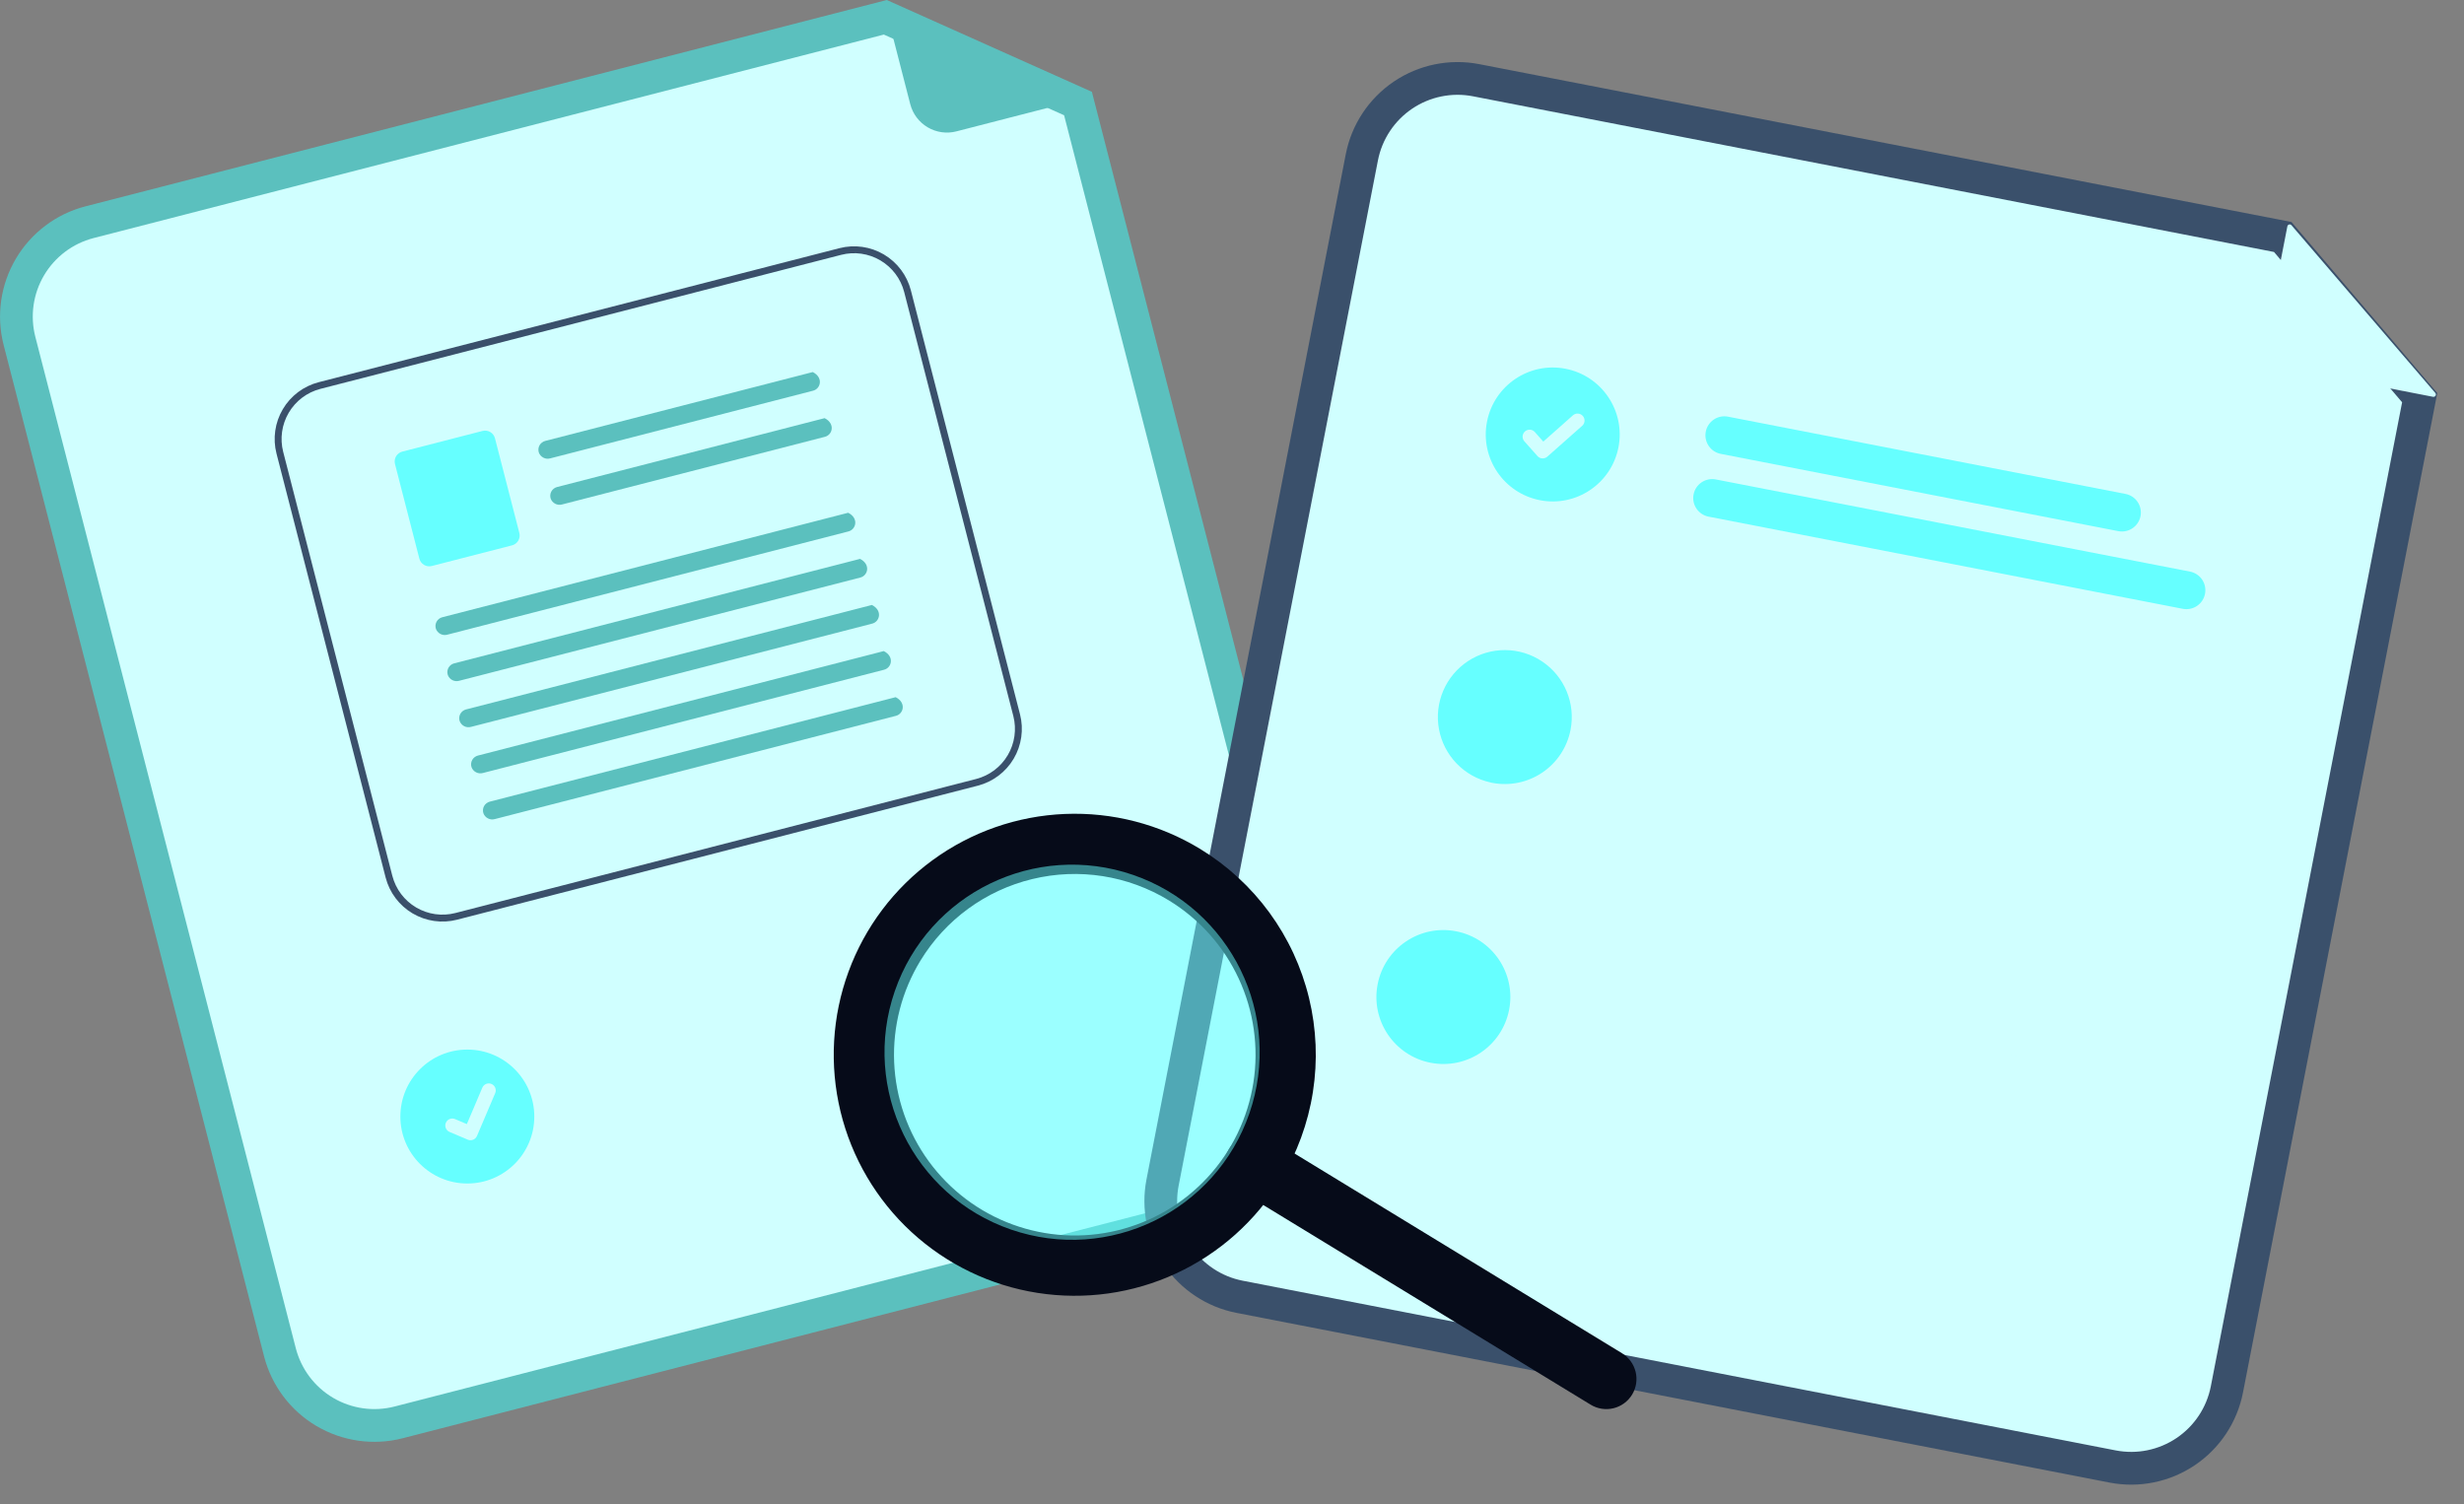 <svg width="5936" height="3624" viewBox="0 0 5936 3624" fill="none" xmlns="http://www.w3.org/2000/svg">
<rect x="0" y="0" width="5936" height="3624" fill="#808080" stroke="none"/>
<g clip-path="url(#clip0_23_361)">
<path d="M3045.16 2930.61L970.011 3464.96C899.62 3483 824.947 3472.38 762.374 3435.44C699.801 3398.49 654.438 3338.24 636.236 3267.89L8.695 830.895C-9.346 760.506 1.271 685.836 38.217 623.265C75.163 560.694 135.42 515.333 205.77 497.132L2136.35 0.008L2630.45 221.2L3242.23 2596.84C3260.27 2667.23 3249.66 2741.9 3212.71 2804.47C3175.77 2867.04 3115.51 2912.41 3045.16 2930.61Z" fill="#5BC0BE"/>
<path d="M225.41 573.539C175.312 586.499 132.4 618.801 106.09 663.359C79.779 707.916 72.218 761.09 85.065 811.216L712.646 3248.22C725.607 3298.31 757.91 3341.22 802.469 3367.53C847.029 3393.84 900.205 3401.4 950.332 3388.56L3025.48 2854.22C3075.57 2841.26 3118.49 2808.95 3144.8 2764.4C3171.11 2719.84 3178.67 2666.66 3165.82 2616.54L2563.52 277.69L2129.27 83.293L225.41 573.539Z" fill="#D0FFFF"/>
<path d="M2625.18 233.794L2304.03 316.493C2280.58 322.529 2255.7 319.005 2234.85 306.696C2214 294.387 2198.9 274.301 2192.86 250.857L2131.78 13.663C2131.51 12.625 2131.55 11.533 2131.87 10.513C2132.2 9.492 2132.8 8.584 2133.62 7.891C2134.44 7.199 2135.44 6.751 2136.5 6.599C2137.56 6.447 2138.64 6.596 2139.62 7.03L2626.08 223.055C2627.16 223.537 2628.07 224.343 2628.67 225.362C2629.27 226.381 2629.54 227.562 2629.44 228.742C2629.35 229.923 2628.88 231.043 2628.12 231.948C2627.36 232.853 2626.33 233.498 2625.18 233.794Z" fill="#5BC0BE"/>
<path d="M2456.23 2314.91L1511.44 2558.22C1499.75 2561.16 1487.36 2559.35 1476.99 2553.19C1466.63 2547.03 1459.12 2537.02 1456.11 2525.34C1453.1 2513.66 1454.84 2501.26 1460.94 2490.86C1467.05 2480.46 1477.02 2472.89 1488.68 2469.82L2433.46 2226.52C2439.28 2224.98 2445.34 2224.62 2451.3 2225.43C2457.26 2226.25 2463 2228.24 2468.19 2231.28C2473.38 2234.33 2477.92 2238.37 2481.54 2243.17C2485.16 2247.97 2487.8 2253.44 2489.3 2259.27C2490.8 2265.1 2491.13 2271.16 2490.28 2277.11C2489.43 2283.07 2487.41 2288.8 2484.33 2293.97C2481.26 2299.14 2477.19 2303.65 2472.37 2307.25C2467.55 2310.84 2462.06 2313.45 2456.23 2314.91Z" fill="#D0FFFF"/>
<path d="M2676.96 2417.13L1549.85 2707.37C1544.03 2708.9 1537.97 2709.27 1532.01 2708.45C1526.05 2707.63 1520.31 2705.65 1515.12 2702.6C1509.93 2699.56 1505.4 2695.52 1501.78 2690.72C1498.15 2685.91 1495.52 2680.44 1494.02 2674.62C1492.52 2668.79 1492.18 2662.73 1493.04 2656.77C1493.89 2650.82 1495.91 2645.09 1498.98 2639.92C1502.06 2634.75 1506.12 2630.24 1510.94 2626.64C1515.77 2623.05 1521.25 2620.44 1527.09 2618.97L2654.2 2328.74C2665.89 2325.79 2678.28 2327.6 2688.65 2333.76C2699.02 2339.92 2706.52 2349.94 2709.53 2361.62C2712.54 2373.3 2710.8 2385.69 2704.7 2396.09C2698.59 2406.5 2688.62 2414.06 2676.96 2417.13Z" fill="#D0FFFF"/>
<path d="M1125.83 2851.21C1214.93 2851.21 1287.16 2778.99 1287.16 2689.9C1287.16 2600.8 1214.93 2528.58 1125.83 2528.58C1036.74 2528.58 964.511 2600.8 964.511 2689.9C964.511 2778.99 1036.74 2851.21 1125.83 2851.21Z" fill="#66FFFF"/>
<path d="M2355.76 1892.75L1100.99 2215.73C1064.72 2225.02 1026.26 2219.55 994.023 2200.51C961.79 2181.48 938.424 2150.43 929.052 2114.19L666.108 1092.72C656.825 1056.46 662.303 1018 681.338 985.778C700.374 953.553 731.413 930.193 767.649 920.822L2022.42 597.838C2058.68 588.546 2097.15 594.019 2129.38 613.054C2161.61 632.09 2184.98 663.134 2194.35 699.376L2457.3 1720.85C2466.59 1757.11 2461.11 1795.56 2442.07 1827.79C2423.04 1860.01 2392 1883.37 2355.76 1892.75Z" fill="#D0FFFF"/>
<path d="M2355.76 1892.75L1100.99 2215.73C1064.72 2225.02 1026.26 2219.55 994.023 2200.51C961.79 2181.48 938.424 2150.43 929.052 2114.19L666.108 1092.72C656.825 1056.46 662.303 1018 681.338 985.778C700.374 953.553 731.413 930.193 767.649 920.822L2022.42 597.838C2058.68 588.546 2097.15 594.019 2129.38 613.054C2161.61 632.09 2184.98 663.134 2194.35 699.376L2457.3 1720.85C2466.59 1757.11 2461.11 1795.56 2442.07 1827.79C2423.04 1860.01 2392 1883.37 2355.76 1892.75ZM771.786 936.878C739.814 945.156 712.43 965.775 695.641 994.215C678.852 1022.65 674.028 1056.59 682.228 1088.58L945.181 2110.05C953.458 2142.03 974.079 2169.41 1002.52 2186.2C1030.96 2202.99 1064.9 2207.81 1096.89 2199.61L2351.63 1876.66C2383.61 1868.38 2410.99 1847.76 2427.78 1819.32C2444.57 1790.88 2449.39 1756.94 2441.19 1724.95L2178.26 703.481C2169.99 671.51 2149.36 644.127 2120.92 627.338C2092.48 610.55 2058.55 605.726 2026.55 613.926L771.786 936.878Z" fill="#3A506B"/>
<path d="M1958.76 941.27L1325.51 1104.28C1319.97 1105.82 1314.06 1105.21 1308.96 1102.56C1303.86 1099.91 1299.95 1095.43 1298.03 1090.01C1297.14 1087.18 1296.83 1084.2 1297.13 1081.24C1297.43 1078.29 1298.32 1075.43 1299.76 1072.83C1301.2 1070.24 1303.16 1067.96 1305.51 1066.15C1307.85 1064.33 1310.55 1063.01 1313.42 1062.27L1958.04 896.342C1984.09 909.537 1977.23 936.523 1958.77 941.278L1958.76 941.27Z" fill="#5BC0BE"/>
<path d="M1987.33 1052.31L1354.08 1215.31C1348.55 1216.86 1342.63 1216.25 1337.53 1213.6C1332.43 1210.95 1328.52 1206.47 1326.6 1201.05C1325.71 1198.22 1325.4 1195.24 1325.7 1192.28C1326 1189.33 1326.89 1186.47 1328.33 1183.87C1329.77 1181.27 1331.73 1179 1334.08 1177.18C1336.43 1175.37 1339.12 1174.05 1341.99 1173.31L1986.62 1007.38C2012.66 1020.58 2005.8 1047.56 1987.34 1052.32L1987.33 1052.31Z" fill="#5BC0BE"/>
<path d="M1233.47 1313.83L1040.21 1363.56C1037.08 1364.36 1033.83 1364.54 1030.63 1364.09C1027.44 1363.64 1024.36 1362.56 1021.58 1360.92C1018.8 1359.28 1016.37 1357.11 1014.44 1354.53C1012.5 1351.95 1011.08 1349.01 1010.28 1345.88L951.568 1117.87C950.763 1114.75 950.581 1111.5 951.034 1108.3C951.486 1105.1 952.563 1102.03 954.205 1099.25C955.846 1096.47 958.019 1094.04 960.599 1092.1C963.179 1090.16 966.116 1088.75 969.242 1087.95L1162.51 1038.2C1168.82 1036.59 1175.51 1037.54 1181.12 1040.85C1186.73 1044.17 1190.8 1049.57 1192.43 1055.88L1251.14 1283.94C1251.95 1287.06 1252.13 1290.32 1251.68 1293.51C1251.23 1296.71 1250.15 1299.78 1248.51 1302.56C1246.87 1305.34 1244.69 1307.77 1242.11 1309.71C1239.53 1311.65 1236.6 1313.06 1233.47 1313.86V1313.83Z" fill="#66FFFF"/>
<path d="M2044.05 1280.25L1077.58 1529.02C1072.04 1530.56 1066.13 1529.95 1061.03 1527.3C1055.92 1524.65 1052.02 1520.17 1050.1 1514.75C1049.2 1511.92 1048.9 1508.94 1049.19 1505.99C1049.49 1503.03 1050.39 1500.17 1051.83 1497.57C1053.27 1494.98 1055.22 1492.7 1057.57 1490.89C1059.92 1489.07 1062.62 1487.76 1065.49 1487.02L2043.34 1235.31C2069.38 1248.51 2062.52 1275.49 2044.05 1280.25Z" fill="#5BC0BE"/>
<path d="M2072.67 1391.34L1106.18 1640.12C1100.64 1641.67 1094.73 1641.05 1089.63 1638.41C1084.53 1635.76 1080.62 1631.27 1078.7 1625.86C1077.81 1623.03 1077.5 1620.04 1077.8 1617.09C1078.1 1614.14 1078.99 1611.27 1080.43 1608.68C1081.87 1606.08 1083.83 1603.81 1086.18 1601.99C1088.52 1600.18 1091.22 1598.86 1094.09 1598.12L2071.94 1346.41C2097.99 1359.61 2091.13 1386.59 2072.66 1391.35L2072.67 1391.34Z" fill="#5BC0BE"/>
<path d="M2101.24 1502.39L1134.76 1751.16C1129.22 1752.71 1123.31 1752.09 1118.21 1749.45C1113.11 1746.8 1109.2 1742.31 1107.28 1736.9C1106.39 1734.07 1106.08 1731.08 1106.38 1728.13C1106.68 1725.17 1107.57 1722.31 1109.01 1719.72C1110.45 1717.12 1112.41 1714.85 1114.75 1713.03C1117.1 1711.22 1119.8 1709.9 1122.67 1709.16L2100.51 1457.45C2126.56 1470.65 2119.7 1497.63 2101.24 1502.39Z" fill="#5BC0BE"/>
<path d="M2129.85 1613.48L1163.36 1862.26C1157.83 1863.8 1151.91 1863.19 1146.81 1860.54C1141.71 1857.89 1137.81 1853.41 1135.88 1847.99C1134.99 1845.16 1134.68 1842.18 1134.98 1839.22C1135.28 1836.27 1136.17 1833.41 1137.61 1830.81C1139.06 1828.22 1141.01 1825.94 1143.36 1824.13C1145.71 1822.31 1148.4 1820.99 1151.28 1820.25L2129.12 1568.55C2155.16 1581.74 2148.31 1608.73 2129.85 1613.48Z" fill="#5BC0BE"/>
<path d="M2158.43 1724.53L1191.95 1973.3C1186.41 1974.84 1180.5 1974.23 1175.4 1971.58C1170.3 1968.93 1166.39 1964.45 1164.47 1959.03C1163.58 1956.2 1163.27 1953.22 1163.57 1950.26C1163.87 1947.31 1164.76 1944.45 1166.2 1941.85C1167.64 1939.26 1169.6 1936.98 1171.95 1935.17C1174.29 1933.35 1176.99 1932.03 1179.86 1931.29L2157.71 1679.59C2183.75 1692.79 2176.89 1719.77 2158.43 1724.53Z" fill="#5BC0BE"/>
<path d="M1137.74 2746.44C1134.23 2747.35 1130.51 2747.1 1127.16 2745.71L1126.95 2745.62L1083.01 2726.99C1080.97 2726.13 1079.12 2724.87 1077.57 2723.29C1076.02 2721.71 1074.8 2719.84 1073.97 2717.79C1073.14 2715.74 1072.73 2713.54 1072.75 2711.33C1072.77 2709.12 1073.23 2706.93 1074.09 2704.89C1074.96 2702.86 1076.22 2701.01 1077.8 2699.46C1079.38 2697.91 1081.25 2696.69 1083.3 2695.86C1085.35 2695.03 1087.54 2694.62 1089.76 2694.64C1091.97 2694.66 1094.16 2695.12 1096.19 2695.98L1124.67 2708.09L1161.98 2620.31C1163.73 2616.2 1167.04 2612.95 1171.18 2611.28C1175.32 2609.61 1179.96 2609.66 1184.07 2611.4L1183.85 2611.97L1184.08 2611.4C1188.19 2613.15 1191.44 2616.46 1193.11 2620.6C1194.78 2624.74 1194.73 2629.38 1192.99 2633.49L1149.09 2736.7C1148.07 2739.08 1146.52 2741.19 1144.55 2742.88C1142.58 2744.56 1140.26 2745.76 1137.75 2746.4L1137.74 2746.44Z" fill="#D0FFFF"/>
<path d="M5082.16 3571.73L2978.7 3162.87C2907.38 3148.93 2844.5 3107.26 2803.87 3047.01C2763.23 2986.76 2748.16 2912.86 2761.95 2841.51L3242.14 371.242C3256.09 299.927 3297.75 237.057 3358 196.423C3418.24 155.789 3492.14 140.71 3563.49 154.495L5520.43 534.867L5871.62 946.878L5403.52 3354.96C5389.58 3426.28 5347.92 3489.15 5287.67 3529.79C5227.42 3570.43 5153.52 3585.51 5082.16 3571.73Z" fill="#3A506B"/>
<path d="M3548.44 231.95C3497.63 222.134 3445 232.872 3402.1 261.808C3359.2 290.743 3329.53 335.514 3319.6 386.298L2839.4 2856.57C2829.59 2907.37 2840.33 2960 2869.26 3002.9C2898.2 3045.79 2942.97 3075.46 2993.76 3085.4L5097.23 3494.25C5148.03 3504.07 5200.66 3493.33 5243.56 3464.39C5286.46 3435.46 5316.13 3390.69 5326.06 3339.9L5786.91 969.142L5478.28 607.056L3548.44 231.95Z" fill="#D0FFFF"/>
<path d="M5103.15 1279.57L4145.47 1093.42C4133.59 1091.11 4123.11 1084.18 4116.34 1074.14C4109.57 1064.1 4107.06 1051.79 4109.37 1039.91C4111.68 1028.03 4118.62 1017.55 4128.65 1010.78C4138.69 1004.01 4151 1001.5 4162.89 1003.81L5120.59 1189.97C5132.47 1192.28 5142.95 1199.21 5149.72 1209.25C5156.49 1219.28 5159 1231.59 5156.69 1243.48C5154.38 1255.36 5147.44 1265.84 5137.41 1272.61C5127.37 1279.38 5115.06 1281.88 5103.17 1279.57L5103.15 1279.57Z" fill="#66FFFF"/>
<path d="M5258.57 1466.7L4116.07 1244.63C4104.19 1242.32 4093.71 1235.39 4086.94 1225.35C4080.17 1215.32 4077.67 1203 4079.98 1191.12C4082.29 1179.24 4089.22 1168.76 4099.26 1161.99C4109.3 1155.22 4121.61 1152.72 4133.49 1155.03L5275.99 1377.1C5287.88 1379.41 5298.35 1386.34 5305.12 1396.38C5311.89 1406.41 5314.4 1418.73 5312.09 1430.61C5309.78 1442.49 5302.84 1452.97 5292.81 1459.74C5282.77 1466.51 5270.46 1469.01 5258.57 1466.7Z" fill="#66FFFF"/>
<path d="M4988.86 1867.57L4031.2 1681.43C4019.32 1679.12 4007 1681.63 3996.97 1688.39C3986.93 1695.16 3980 1705.64 3977.69 1717.52C3975.38 1729.4 3977.88 1741.72 3984.65 1751.75C3991.42 1761.78 4001.9 1768.72 4013.78 1771.03L4971.44 1957.17C4983.25 1959.31 4995.42 1956.7 5005.33 1949.93C5015.23 1943.15 5022.07 1932.75 5024.36 1920.97C5026.65 1909.19 5024.21 1896.98 5017.57 1886.98C5010.92 1876.99 5000.61 1870.02 4988.86 1867.57Z" fill="#D0FFFF"/>
<path d="M5144.29 2054.73L4001.8 1832.66C3995.88 1831.43 3989.78 1831.38 3983.85 1832.53C3977.91 1833.68 3972.26 1835.99 3967.23 1839.34C3962.2 1842.68 3957.88 1847 3954.52 1852.03C3951.17 1857.06 3948.85 1862.7 3947.7 1868.64C3946.54 1874.57 3946.58 1880.67 3947.81 1886.59C3949.03 1892.51 3951.42 1898.13 3954.83 1903.12C3958.24 1908.1 3962.61 1912.36 3967.69 1915.65C3972.76 1918.94 3978.44 1921.18 3984.38 1922.26L5126.86 2144.32C5132.78 2145.56 5138.88 2145.6 5144.82 2144.45C5150.75 2143.31 5156.4 2140.99 5161.43 2137.65C5166.47 2134.3 5170.79 2129.99 5174.14 2124.96C5177.49 2119.93 5179.81 2114.28 5180.97 2108.35C5182.12 2102.41 5182.08 2096.31 5180.86 2090.39C5179.63 2084.47 5177.24 2078.86 5173.83 2073.87C5170.42 2068.88 5166.05 2064.62 5160.98 2061.33C5155.9 2058.05 5150.23 2055.8 5144.29 2054.73Z" fill="#D0FFFF"/>
<path d="M4839.7 2634.84L3882.02 2448.69C3870.14 2446.38 3859.66 2439.44 3852.89 2429.41C3846.12 2419.37 3843.62 2407.06 3845.93 2395.18C3848.24 2383.3 3855.17 2372.82 3865.21 2366.05C3875.24 2359.28 3887.56 2356.77 3899.44 2359.08L4857.14 2545.24C4869.03 2547.54 4879.51 2554.48 4886.27 2564.52C4893.04 2574.55 4895.55 2586.86 4893.24 2598.75C4890.93 2610.63 4883.99 2621.11 4873.96 2627.88C4863.92 2634.65 4851.61 2637.15 4839.73 2634.84L4839.7 2634.84Z" fill="#D0FFFF"/>
<path d="M4995.13 2821.96L3852.63 2599.89C3840.75 2597.58 3830.27 2590.65 3823.5 2580.61C3816.73 2570.58 3814.22 2558.26 3816.53 2546.38C3818.84 2534.5 3825.78 2524.02 3835.81 2517.25C3845.85 2510.48 3858.16 2507.98 3870.05 2510.29L5012.55 2732.36C5024.43 2734.67 5034.91 2741.6 5041.68 2751.64C5048.45 2761.67 5050.95 2773.99 5048.64 2785.87C5046.33 2797.75 5039.4 2808.23 5029.36 2815C5019.33 2821.77 5007.01 2824.27 4995.13 2821.96Z" fill="#D0FFFF"/>
<path d="M3709.89 1205.06C3797.35 1222.06 3882.03 1164.95 3899.03 1077.49C3916.03 990.033 3858.92 905.354 3771.46 888.355C3684 871.355 3599.32 928.472 3582.31 1015.93C3565.31 1103.38 3622.43 1188.06 3709.89 1205.06Z" fill="#66FFFF"/>
<path d="M3713.25 1104.06C3709.69 1103.38 3706.44 1101.55 3704.01 1098.86L3703.85 1098.69L3672.17 1062.98C3669.28 1059.63 3667.82 1055.27 3668.12 1050.85C3668.42 1046.43 3670.44 1042.3 3673.76 1039.37C3677.08 1036.43 3681.42 1034.92 3685.84 1035.16C3690.27 1035.4 3694.42 1037.37 3697.4 1040.65L3717.92 1063.82L3789.32 1000.58C3790.97 999.113 3792.9 997.987 3794.99 997.266C3797.08 996.545 3799.3 996.243 3801.51 996.378C3803.71 996.512 3805.87 997.08 3807.86 998.05C3809.85 999.019 3811.63 1000.37 3813.09 1002.03L3812.65 1002.43L3813.11 1002.02C3816.07 1005.36 3817.58 1009.75 3817.31 1014.2C3817.04 1018.66 3815.01 1022.83 3811.66 1025.79L3727.66 1100.15C3725.72 1101.86 3723.41 1103.1 3720.91 1103.78C3718.41 1104.45 3715.79 1104.54 3713.25 1104.04L3713.25 1104.06Z" fill="#D0FFFF"/>
<path d="M3783.59 1758.26C3779.56 1779.06 3771.46 1798.86 3759.77 1816.54C3748.09 1834.21 3733.03 1849.4 3715.47 1861.26C3697.91 1873.11 3678.18 1881.38 3657.42 1885.61C3636.66 1889.84 3615.27 1889.94 3594.47 1885.9C3593.1 1885.66 3591.75 1885.34 3590.42 1884.94C3559.44 1878.09 3531.17 1862.26 3509.15 1839.42C3487.12 1816.58 3472.32 1787.76 3466.59 1756.55C3460.87 1725.34 3464.48 1693.14 3476.96 1663.97C3489.45 1634.8 3510.26 1609.96 3536.79 1592.56C3563.33 1575.16 3594.4 1565.97 3626.13 1566.15C3657.86 1566.32 3688.83 1575.84 3715.17 1593.53C3741.52 1611.22 3762.06 1636.28 3774.23 1665.58C3786.4 1694.88 3789.65 1727.12 3783.59 1758.26Z" fill="#66FFFF"/>
<path d="M3446.45 2560.32C3533.91 2577.32 3618.59 2520.21 3635.59 2432.75C3652.59 2345.29 3595.47 2260.62 3508.01 2243.62C3420.55 2226.62 3335.87 2283.73 3318.87 2371.19C3301.87 2458.65 3358.99 2543.32 3446.45 2560.32Z" fill="#66FFFF"/>
<path d="M5861.46 955.976L5535.92 892.7C5512.15 888.081 5491.2 874.21 5477.66 854.14C5464.12 834.069 5459.11 809.442 5463.73 785.677L5510.47 545.248C5510.67 544.196 5511.17 543.223 5511.9 542.44C5512.63 541.658 5513.57 541.097 5514.61 540.823C5515.65 540.55 5516.74 540.574 5517.76 540.892C5518.79 541.211 5519.7 541.812 5520.4 542.625L5866.88 946.64C5867.65 947.539 5868.13 948.656 5868.23 949.835C5868.34 951.014 5868.08 952.197 5867.48 953.221C5866.89 954.244 5865.99 955.057 5864.91 955.546C5863.83 956.036 5862.63 956.178 5861.46 955.953L5861.46 955.976Z" fill="#D0FFFF"/>
<path d="M3931.81 3359.92C3921.78 3376.35 3905.64 3388.13 3886.93 3392.66C3868.22 3397.19 3848.48 3394.11 3832.05 3384.09L2985.18 2867.55C2968.75 2857.53 2956.97 2841.39 2952.44 2822.68C2947.9 2803.97 2950.99 2784.23 2961.01 2767.8C2971.04 2751.36 2987.18 2739.58 3005.89 2735.05C3024.6 2730.52 3044.34 2733.6 3060.78 2743.63L3907.63 3260.16C3924.07 3270.18 3935.84 3286.33 3940.38 3305.03C3944.91 3323.74 3941.83 3343.48 3931.81 3359.92Z" fill="#060B19"/>
<path d="M3084.94 2843.42C3025.14 2941.46 2937.61 3019.57 2833.42 3067.87C2729.22 3116.16 2613.05 3132.48 2499.58 3114.75C2386.11 3097.03 2280.45 3046.05 2195.95 2968.28C2111.46 2890.5 2051.92 2789.42 2024.88 2677.81C1997.84 2566.2 2004.5 2449.08 2044.02 2341.25C2083.54 2233.43 2154.15 2139.74 2246.92 2072.05C2339.69 2004.35 2450.44 1965.68 2565.19 1960.93C2679.93 1956.18 2793.51 1985.56 2891.56 2045.35C2956.66 2085.06 3013.31 2137.2 3058.26 2198.79C3103.21 2260.38 3135.59 2330.23 3153.55 2404.34C3171.5 2478.45 3174.69 2555.36 3162.92 2630.7C3151.14 2706.04 3124.65 2778.32 3084.94 2843.42ZM2217.43 2314.26C2172.58 2387.79 2150.54 2472.97 2154.11 2559.03C2157.67 2645.08 2186.67 2728.15 2237.45 2797.72C2288.22 2867.3 2358.49 2920.25 2439.36 2949.89C2520.23 2979.54 2608.08 2984.53 2691.79 2964.25C2775.5 2943.96 2851.32 2899.31 2909.65 2835.94C2967.99 2772.57 3006.22 2693.33 3019.51 2608.23C3032.81 2523.13 3020.57 2436 2984.34 2357.86C2948.12 2279.72 2889.53 2214.07 2816 2169.22C2717.39 2109.08 2598.93 2090.58 2486.68 2117.78C2374.42 2144.98 2277.57 2215.65 2217.43 2314.26Z" fill="#060B19"/>
<path opacity="0.5" d="M2435.67 2962.17C2671.61 3043.4 2928.73 2918 3009.96 2682.08C3091.2 2446.15 2965.8 2189.05 2729.86 2107.81C2493.93 2026.57 2236.81 2151.97 2155.58 2387.9C2074.34 2623.82 2199.74 2880.93 2435.67 2962.17Z" fill="#66FFFF"/>
</g>
<defs>
<clipPath id="clip0_23_361">
<rect width="5936" height="3624" fill="white"/>
</clipPath>
</defs>
</svg>
